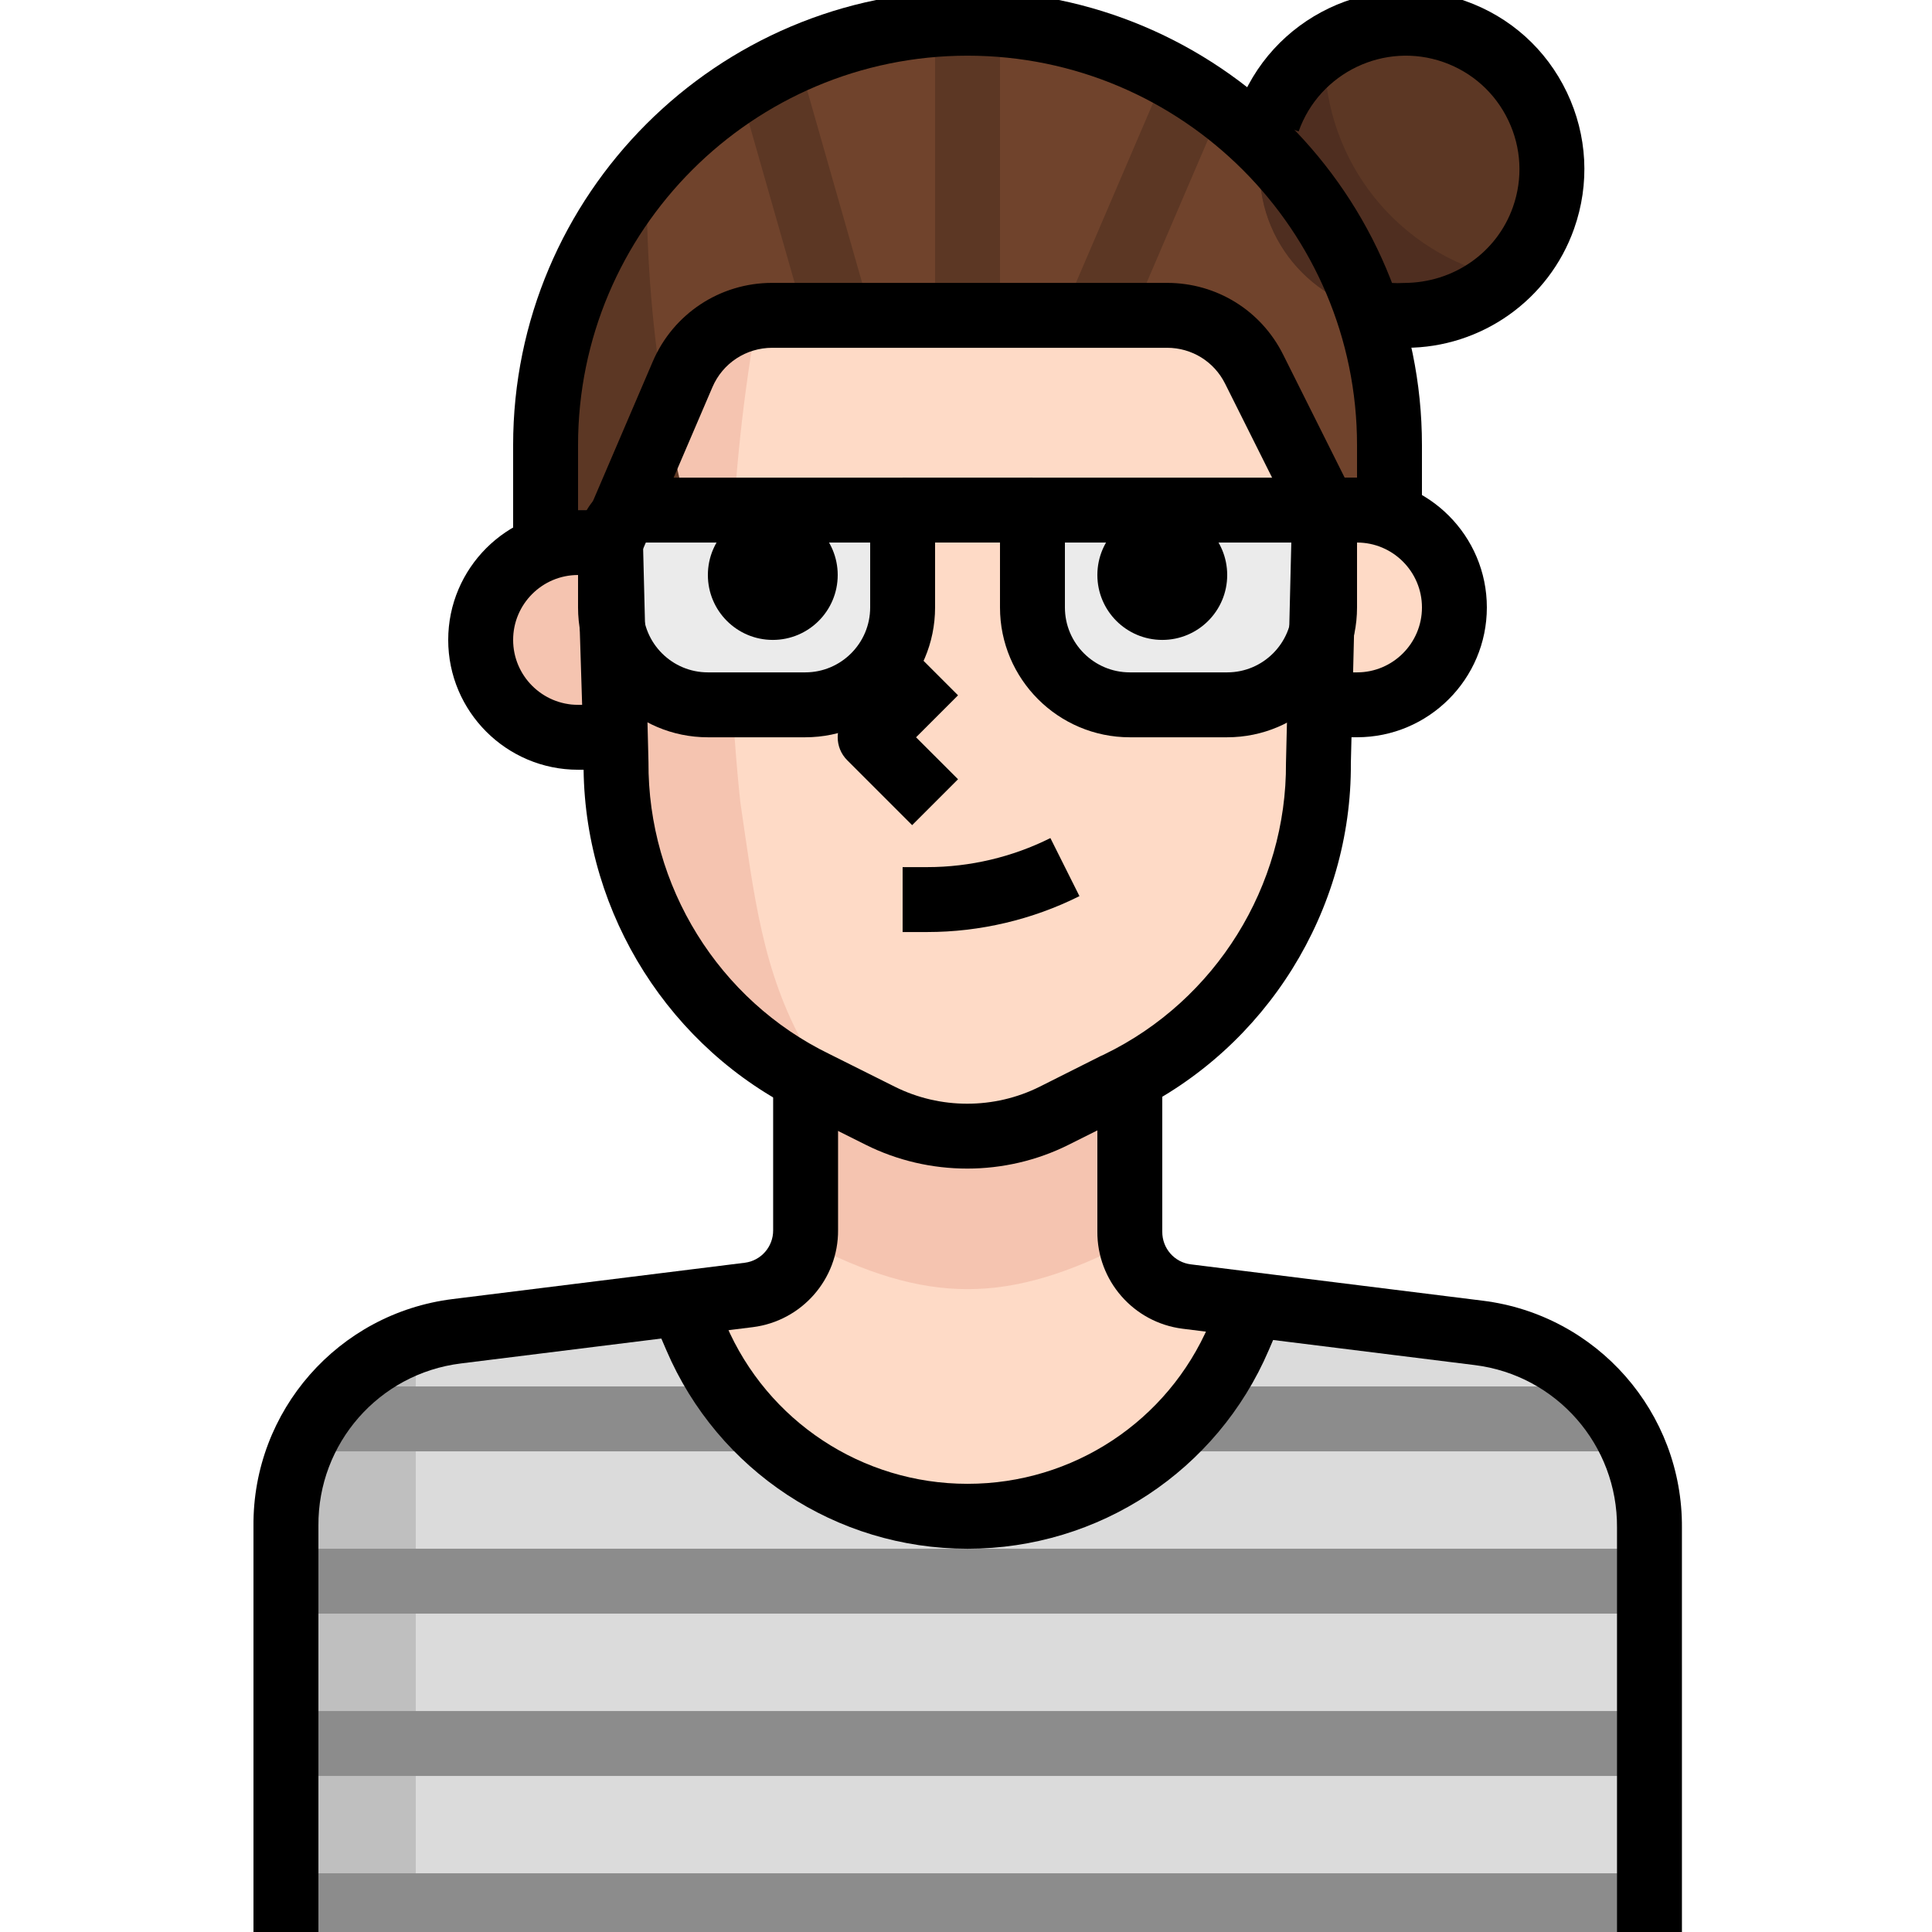 <?xml version="1.0" encoding="UTF-8"?>
<svg xmlns="http://www.w3.org/2000/svg" width="32" height="32" viewBox="0 0 32 32">
  <g transform="translate(-.1 30.087) scale(.063)">
    <path fill="#dbdbdb" d="M390.275-127.232l-59.22-7.424-3.756 8.533c-16.94 39.398-62.61 57.61-102.008 40.67-18.26-7.85-32.81-22.41-40.67-40.67l-3.755-8.533-59.22 7.424c-25.79 3.2-45.083 25.216-44.886 51.2V32h358.4V-76.374c.026-25.856-19.225-47.667-44.885-50.858z"></path>
    <path fill="#bfbfbf" d="M76.76-71.083V32h34.133v-153.6C85.293-113.067 76.76-96 76.76-71.083z"></path>
    <g fill="#8c8c8c">
      <path d="M76.76-70.4h358.4v17.067H76.76z"></path>
      <path d="M76.76-27.734h358.4v17.067H76.76z"></path>
      <path d="M76.76 14.933h358.4V32H76.76z"></path>
      <path d="M85.293-113.067h341.333V-96H85.293z"></path>
    </g>
    <path fill="#fedac6" d="M255.96-78.934c31.044.017 59.11-18.483 71.34-47.02l3.754-8.532-17.067-2.133c-8.585-1.083-15.002-8.413-14.933-17.066V-198.4h-85.76v44.628c.068 8.653-6.35 15.983-14.933 17.067l-17.492 2.133 3.755 8.533c12.2 28.572 40.276 47.106 71.337 47.106z"></path>
    <path fill="#f5c4b0" d="M298.627-151.126V-198.4h-85.333v47.274c32 16.64 53.333 16.64 85.333 0z"></path>
    <path fill="#70432c" d="M366.893-343.467v-17.067c0-61.27-49.664-110.933-110.933-110.933-61.27 0-110.933 49.664-110.933 110.933v42.667h221.867v-25.6z"></path>
    <path fill="#fedac6" d="M349.827-343.467l-1.62 66.39c.246 35.848-20.14 68.65-52.396 84.308l-17.066 8.534 16.128-8.107-16.128 8.107c-14.396 7.185-31.343 7.185-45.74 0l-17.066-8.533c-32.256-15.658-52.642-48.46-52.395-84.308l-1.45-57.856 21.162-49.408c2.697-6.272 8.875-10.334 15.7-10.325h114.69c6.476 0 12.39 3.67 15.274 9.472z"></path>
    <path fill="#f5c4b0" d="M196.227-266.667c-4.574-42.667-3.046-85.76 4.523-128h-1.792c-6.972-.137-13.32 3.985-16.043 10.41l-20.82 49.324 1.62 57.94c-.18 35.832 20.18 68.61 52.395 84.31l3.072 1.536-5.888-11.093c-11.265-19.798-13.483-40.022-17.067-64.427z"></path>
    <circle cx="371.16" cy="-433.067" r="38.4" fill="#5c3724"></circle>
    <path fill="#4f2e20" d="M349.827-462.934v-1.792c-10.667 6.997-17.084 18.9-17.067 31.66-.102 21.11 16.94 38.305 38.05 38.408 9.6.043 18.86-3.524 25.95-9.993-27.383-6.008-46.9-30.252-46.933-58.284z"></path>
    <path fill="#5c3724" d="M171.65-432.47c-17.194 20.02-26.64 45.542-26.623 71.936v42.667h44.885c-12.646-36.864-18.824-75.63-18.26-114.603z"></path>
    <path fill="#f5c4b0" d="M127.96-317.867c0 14.14 11.46 25.6 25.6 25.6h17.067v-51.2H153.56c-14.14 0-25.6 11.46-25.6 25.6z"></path>
    <path fill="#fedac6" d="M358.36-343.467h-17.067v51.2h17.067c14.14 0 25.6-11.46 25.6-25.6s-11.46-25.6-25.6-25.6z"></path>
    <g fill="#ebebeb">
      <path d="M213.293-292.267h-25.6c-14.14 0-25.6-11.46-25.6-25.6v-17.067c0-4.71 3.823-8.533 8.533-8.533h68.267v25.6c0 14.14-11.46 25.6-25.6 25.6z"></path>
      <path d="M324.227-292.267h-25.6c-14.14 0-25.6-11.46-25.6-25.6v-25.6h68.267c4.71 0 8.533 3.823 8.533 8.533v17.067c0 14.14-11.46 25.6-25.6 25.6z"></path>
    </g>
    <g fill="#5c3724">
      <path d="M247.427-471.467h17.067v76.8h-17.067z"></path>
      <path d="M230.03-397.008l-16.41 4.688-17.063-59.73 16.41-4.687z"></path>
      <path d="M323.536-451.037l-25.613 59.734-15.687-6.726 25.614-59.733z"></path>
    </g>
    <path d="M241.394-260.634L224.327-277.7c-3.337-3.338-3.337-8.73 0-12.067l17.067-17.067 12.066 12.066-11.034 11.034L253.46-272.7z"></path>
    <path d="M85.293 32H68.227V-76.374c-.23-30.25 22.28-55.927 52.37-59.665l76.8-9.548c4.274-.538 7.483-4.207 7.457-8.533v-35.747h17.067v35.678c.103 12.903-9.53 23.91-22.4 25.533l-76.808 9.55c-21.495 2.67-37.572 21.017-37.41 42.666V32h-.01z"></path>
    <path d="M443.78 32H426.71V-75.947c.17-21.726-15.906-40.064-37.402-42.735l-76.8-9.557c-12.885-1.62-22.52-12.628-22.417-25.6v-36.027h17.067v36.096c-.034 4.394 3.174 8.054 7.467 8.6l76.783 9.558c30.08 3.738 52.6 29.406 52.37 59.733z"></path>
    <path d="M256.003-70.4h-.094c-34.484 0-65.546-20.48-79.13-52.19l-5.462-12.706 15.684-6.733 5.46 12.716c10.898 25.42 35.807 41.847 63.455 41.847h.077c27.665 0 52.574-16.418 63.462-41.84l5.46-12.722 15.685 6.734-5.46 12.715c-13.576 31.69-44.645 52.18-79.137 52.18z"></path>
    <path d="M245.404-232.534h-6.511V-249.6h6.511c11.17 0 22.35-2.638 32.34-7.638l7.638 15.266c-12.347 6.18-26.17 9.438-39.978 9.438z"></path>
    <path d="M324.227-206.934V-224l.52 17.066"></path>
    <path d="M153.56-334.934h-17.067v-25.6C136.493-426.41 190.083-480 255.96-480c65.878 0 119.467 53.588 119.467 119.466v17.067H358.36v-17.067c0-56.465-45.935-102.4-102.4-102.4s-102.4 45.935-102.4 102.4z"></path>
    <path d="M255.875-170.343c-9.165 0-18.32-2.082-26.675-6.255l-17.067-8.533c-34.347-16.684-56.636-51.892-57.114-90.07h-1.46c-18.825 0-34.133-15.31-34.133-34.133 0-18.824 15.31-34.133 34.133-34.133h8.533c4.625 0 8.414 3.695 8.533 8.32l1.45 57.856c-.212 32.65 18.46 62.703 47.59 76.843l17.162 8.576c11.92 5.964 26.163 5.964 38.093.008l16.13-8.107c.246-.127.502-.23.75-.332l.196-.102c29.218-14.182 47.898-44.245 47.684-76.62l1.613-66.655c.12-4.624 3.9-8.328 8.533-8.328h8.533c18.824 0 34.132 15.31 34.132 34.133 0 18.824-15.31 34.133-34.133 34.133h-1.452l-.17 6.86c.255 38.648-22.196 74.787-57.208 91.777l-16.973 8.49c-.01 0-.017.01-.017.01-8.353 4.18-17.51 6.262-26.665 6.262zM153.56-326.4c-9.412 0-17.067 7.654-17.067 17.067 0 9.412 7.654 17.067 17.067 17.067h1.075zm203.768 25.6h1.033c9.413 0 17.068-7.654 17.068-17.067s-7.654-17.067-17.067-17.067h-.204z"></path>
    <path d="M169.936-331.572l-15.684-6.724 18.944-44.203c5.393-12.594 17.69-20.7 31.377-20.7H308.45c13.012.016 24.703 7.252 30.497 18.883l18.517 37.026-15.266 7.636-18.517-37.035c-2.9-5.82-8.737-9.437-15.24-9.445H204.632c-6.903 0-13.047 4.053-15.744 10.35z"></path>
    <path d="M369.06-386.065c-.844 0-1.748-.026-2.67-.077l.998-17.04c1.092.067 2.193.067 3.268 0 13.14-.01 24.465-8.014 28.68-19.926 2.663-7.526 2.237-15.633-1.21-22.835-3.44-7.194-9.473-12.62-16.99-15.283-15.506-5.487-32.624 2.68-38.128 18.202l-16.085-5.692c8.636-24.405 35.524-37.222 59.895-28.604 11.827 4.18 21.308 12.706 26.71 24.02 5.4 11.316 6.075 24.056 1.893 35.875-6.604 18.722-24.387 31.292-44.244 31.292h-.026c-.587.042-1.304.068-2.09.068z"></path>
    <path d="M213.293-283.734h-25.6c-18.825 0-34.133-15.31-34.133-34.133v-17.067c0-9.412 7.654-17.067 17.067-17.067h68.267c4.71 0 8.533 3.822 8.533 8.532v25.6c0 18.826-15.31 34.134-34.134 34.134zm-42.666-51.2v17.067c0 9.412 7.654 17.067 17.067 17.067h25.6c9.412 0 17.067-7.654 17.067-17.067v-17.067z"></path>
    <path d="M324.227-283.734h-25.6c-18.825 0-34.133-15.31-34.133-34.133v-25.6c0-4.71 3.823-8.533 8.533-8.533h68.267c9.412 0 17.067 7.654 17.067 17.067v17.067c0 18.824-15.31 34.132-34.133 34.132zm-42.667-51.2v17.067c0 9.412 7.654 17.067 17.067 17.067h25.6c9.412 0 17.067-7.654 17.067-17.067v-17.067z"></path>
    <path d="M238.893-352h34.133v17.067h-34.133z"></path>
    <circle cx="204.76" cy="-326.4" r="17.067"></circle>
    <circle cx="307.16" cy="-326.4" r="17.067"></circle>
  </g>
</svg>
